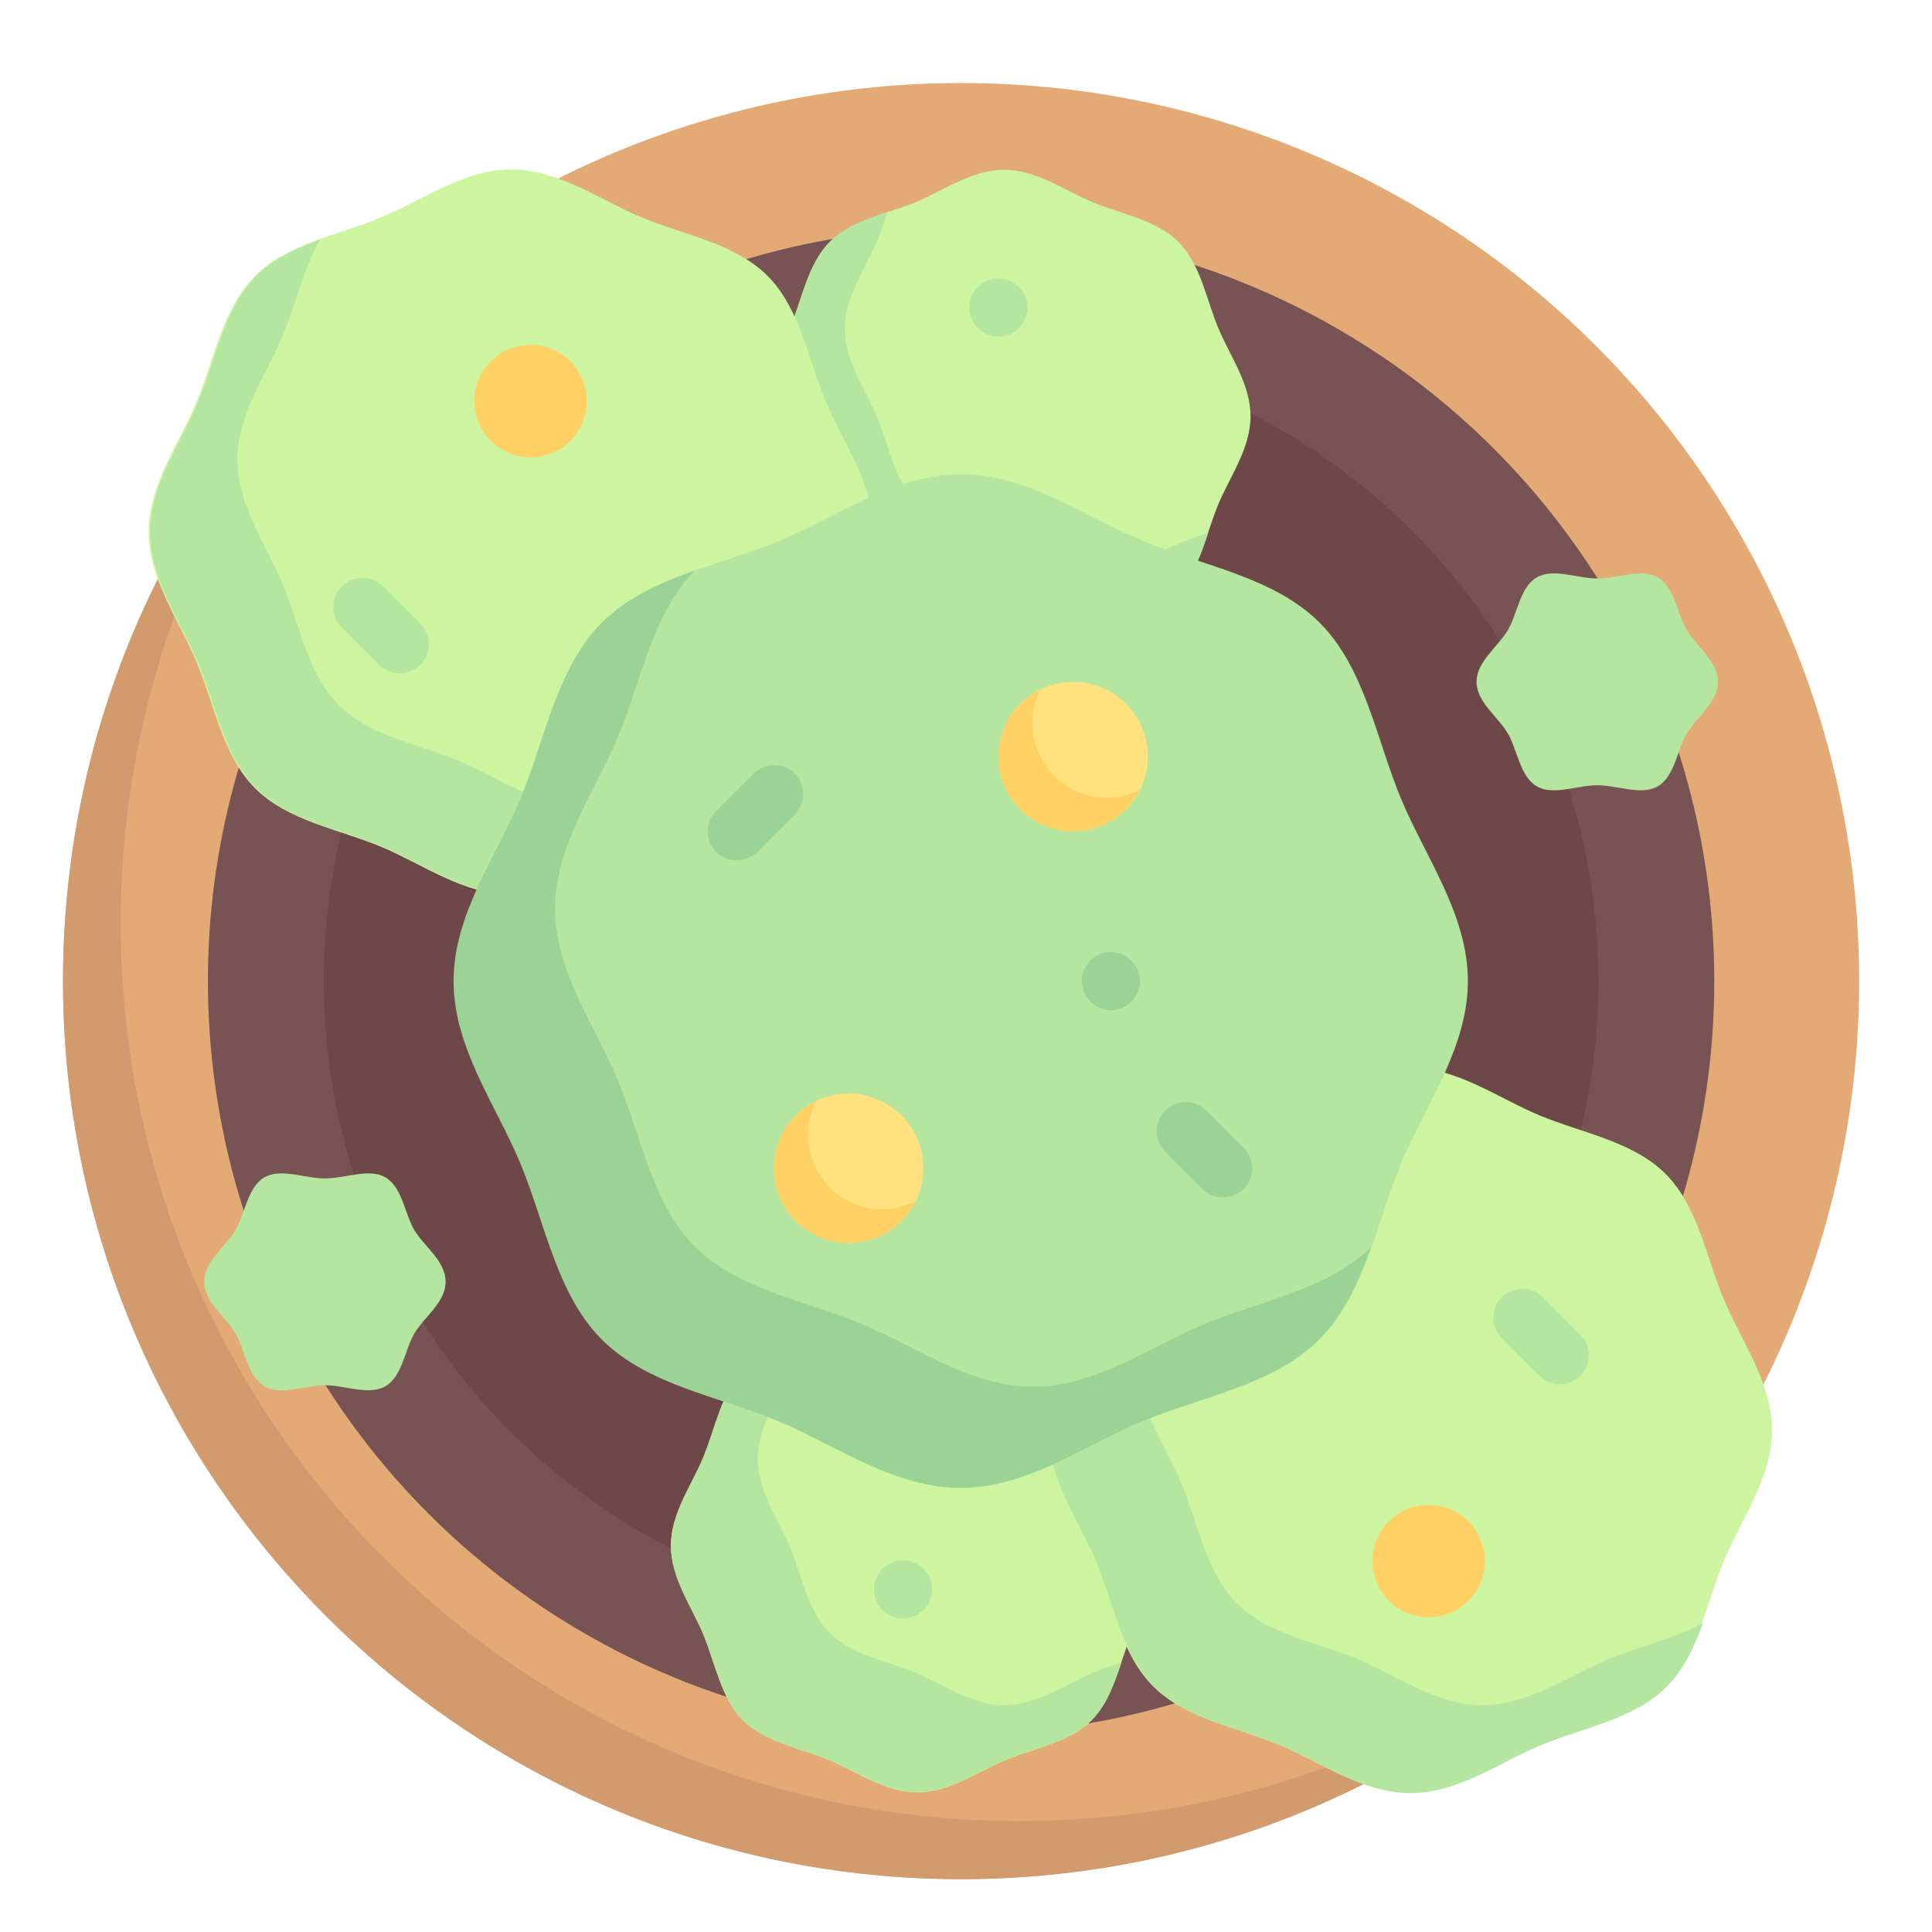 <?xml version="1.0" encoding="utf-8"?>
<!-- Generator: Adobe Illustrator 24.3.0, SVG Export Plug-In . SVG Version: 6.00 Build 0)  -->
<svg version="1.1" id="Capa_1" xmlns="http://www.w3.org/2000/svg" xmlns:xlink="http://www.w3.org/1999/xlink" x="0px" y="0px"
	 viewBox="0 0 512 512" style="enable-background:new 0 0 512 512;" xml:space="preserve">
<style type="text/css">
	.st0{fill:#E3AA75;}
	.st1{fill:#D29B6E;}
	.st2{fill:#785353;}
	.st3{fill:#6E4848;}
	.st4{fill:#CDF5A0;}
	.st5{fill:#B4E6A0;}
	.st6{fill:#FFE17D;}
	.st7{fill:#FFD164;}
	.st8{fill:#9BD296;}
</style>
<circle class="st0" cx="254.7" cy="260" r="238"/>
<path class="st1" d="M270,482.6c-131.4,0-238-106.6-238-238c0-61.8,23.6-118.1,62.2-160.4C46.6,127.7,16.7,190.4,16.7,260
	c0,131.4,106.6,238,238,238c69.6,0,132.3-29.9,175.8-77.6C388.1,459.1,331.8,482.6,270,482.6z"/>
<circle class="st2" cx="254.7" cy="260" r="199.6"/>
<circle class="st3" cx="254.7" cy="260" r="168.9"/>
<path class="st4" d="M331.4,110.3c0,8.6-5.5,16-8.6,23.5c-3.2,7.7-4.7,16.9-10.5,22.7c-5.8,5.8-14.9,7.3-22.7,10.5
	c-7.5,3.1-14.9,8.6-23.5,8.6c-8.6,0-16-5.5-23.5-8.6c-7.7-3.2-16.9-4.7-22.7-10.5c-5.8-5.8-7.3-14.9-10.5-22.7
	c-3.1-7.5-8.6-14.9-8.6-23.5s5.5-16,8.6-23.5c3.2-7.7,4.7-16.9,10.5-22.7c5.8-5.8,14.9-7.3,22.7-10.5c7.5-3.1,14.9-8.6,23.5-8.6
	c8.6,0,16,5.5,23.5,8.6c7.7,3.2,16.9,4.7,22.7,10.5c5.8,5.8,7.3,14.9,10.5,22.7C325.9,94.3,331.4,101.7,331.4,110.3z"/>
<g>
	<path class="st5" d="M312.7,143.9c-7.5,3.1-14.9,8.6-23.5,8.6c-8.6,0-16-5.5-23.5-8.6c-7.7-3.2-16.9-4.7-22.7-10.5
		c-5.8-5.8-7.3-14.9-10.5-22.7c-3.1-7.5-8.6-14.9-8.6-23.5s5.5-16,8.6-23.5c1-2.4,1.9-5,2.7-7.5c-5.6,1.9-11.2,3.8-15.2,7.8
		c-5.8,5.8-7.3,14.9-10.5,22.7c-3.1,7.5-8.6,14.9-8.6,23.5s5.5,16,8.6,23.5c3.2,7.7,4.7,16.8,10.5,22.7c5.8,5.8,14.9,7.3,22.7,10.5
		c7.5,3.1,14.9,8.6,23.5,8.6c8.6,0,16-5.5,23.5-8.6c7.7-3.2,16.9-4.7,22.7-10.5c4-4,5.9-9.6,7.8-15.2
		C317.6,142.1,315.1,142.9,312.7,143.9z"/>
	<path class="st5" d="M264.6,89.2c-4.2,0-7.7-3.4-7.7-7.7s3.4-7.7,7.6-7.7h0.1c4.2,0,7.7,3.4,7.7,7.7
		C272.2,85.7,268.8,89.2,264.6,89.2z"/>
</g>
<path class="st4" d="M231.6,141c0,12.6-8.1,23.5-12.7,34.5c-4.7,11.4-6.9,24.8-15.5,33.4c-8.6,8.6-22,10.7-33.4,15.5
	c-11,4.5-21.9,12.7-34.5,12.7s-23.5-8.1-34.5-12.7c-11.4-4.7-24.8-6.9-33.4-15.5c-8.6-8.6-10.7-22-15.5-33.4
	c-4.5-11-12.7-21.9-12.7-34.5c0-12.6,8.1-23.5,12.7-34.5c4.7-11.4,6.9-24.8,15.5-33.4c8.6-8.6,22-10.7,33.4-15.5
	c11-4.5,21.9-12.7,34.5-12.7c12.6,0,23.5,8.1,34.5,12.7c11.4,4.7,24.8,6.9,33.4,15.5c8.6,8.6,10.7,22,15.5,33.4
	C223.5,117.5,231.6,128.4,231.6,141z"/>
<path class="st5" d="M188,201.8c-10.5,4.4-21,12.1-33.1,12.1c-12.1,0-22.6-7.8-33.1-12.2c-10.9-4.5-23.8-6.6-32-14.8
	c-8.2-8.2-10.3-21.1-14.8-32c-4.4-10.5-12.1-21-12.1-33.1c0-12.1,7.8-22.6,12.1-33.1c3.4-8.2,5.5-17.6,9.8-25.2
	c-6.3,2.3-12.3,5.1-16.8,9.6c-8.6,8.6-10.7,22-15.5,33.4c-4.5,11-12.7,21.9-12.7,34.5c0,12.6,8.1,23.5,12.7,34.5
	c4.7,11.4,6.9,24.8,15.5,33.4c8.6,8.6,22,10.7,33.4,15.5c11,4.5,21.9,12.7,34.5,12.7c12.6,0,23.5-8.1,34.5-12.7
	c11.4-4.7,24.8-6.9,33.4-15.5c4.6-4.6,7.3-10.5,9.6-16.8C205.5,196.4,196.2,198.4,188,201.8z"/>
<g>
	<path class="st4" d="M469.6,379c0,12.6-8.1,23.5-12.7,34.5c-4.7,11.4-6.9,24.8-15.5,33.4c-8.6,8.6-22,10.7-33.4,15.5
		c-11,4.5-21.9,12.7-34.5,12.7s-23.5-8.1-34.5-12.7c-11.4-4.7-24.8-6.9-33.4-15.5c-8.6-8.6-10.7-22-15.5-33.4
		c-4.5-11-12.7-21.9-12.7-34.5s8.1-23.5,12.7-34.5c4.7-11.4,6.9-24.8,15.5-33.4c8.6-8.6,22-10.7,33.4-15.5
		c11-4.5,21.9-12.7,34.5-12.7s23.5,8.1,34.5,12.7c11.4,4.7,24.8,6.9,33.4,15.5c8.6,8.6,10.7,22,15.5,33.4
		C461.5,355.5,469.6,366.4,469.6,379z"/>
	<path class="st4" d="M308.4,409.7c0,8.6-5.5,16-8.6,23.5c-3.2,7.7-4.7,16.9-10.5,22.7c-5.8,5.8-14.9,7.3-22.7,10.5
		c-7.5,3.1-14.9,8.6-23.5,8.6c-8.6,0-16-5.5-23.5-8.6c-7.7-3.2-16.9-4.7-22.7-10.5c-5.8-5.8-7.3-14.9-10.5-22.7
		c-3.1-7.5-8.6-14.9-8.6-23.5c0-8.6,5.5-16,8.6-23.5c3.2-7.7,4.7-16.9,10.5-22.7c5.8-5.8,14.9-7.3,22.7-10.5
		c7.5-3.1,14.9-8.6,23.5-8.6c8.6,0,16,5.5,23.5,8.6c7.7,3.2,16.9,4.7,22.7,10.5c5.8,5.8,7.3,14.9,10.5,22.7
		C302.9,393.7,308.4,401.1,308.4,409.7z"/>
</g>
<g>
	<path class="st5" d="M289.6,443.3c-7.5,3.1-14.9,8.6-23.5,8.6c-8.6,0-16-5.5-23.5-8.6c-7.7-3.2-16.9-4.7-22.7-10.5
		c-5.8-5.8-7.3-14.9-10.5-22.7c-3.1-7.5-8.6-14.9-8.6-23.5c0-8.6,5.5-16,8.6-23.5c1-2.4,1.8-4.9,2.7-7.5c-5.6,1.9-11.2,3.8-15.2,7.8
		c-5.8,5.8-7.3,14.9-10.5,22.7c-3.1,7.5-8.6,14.9-8.6,23.5c0,8.6,5.5,16,8.6,23.5c3.2,7.7,4.7,16.8,10.5,22.7s14.9,7.3,22.7,10.5
		c7.5,3.1,14.9,8.6,23.5,8.6s16-5.5,23.5-8.6c7.7-3.2,16.9-4.7,22.7-10.5c4-4,6-9.6,7.9-15.2C294.6,441.5,292,442.3,289.6,443.3z"/>
	<path class="st5" d="M426,439.8c-10.5,4.4-21,12.1-33.1,12.1s-22.6-7.8-33.1-12.2c-10.9-4.5-23.8-6.6-32-14.8
		c-8.2-8.2-10.3-21.1-14.8-32c-4.4-10.5-12.1-21-12.1-33.1s7.8-22.6,12.1-33.1c3.4-8.2,5.4-17.5,9.7-25.1c-6.3,2.3-12.2,5-16.8,9.6
		c-8.6,8.6-10.7,22-15.5,33.4c-4.5,11-12.7,21.9-12.7,34.5c0,12.6,8.1,23.5,12.7,34.5c4.7,11.4,6.9,24.8,15.5,33.4
		c8.6,8.6,22,10.7,33.4,15.5c11,4.5,21.9,12.7,34.5,12.7c12.6,0,23.5-8.1,34.5-12.7c11.4-4.7,24.8-6.9,33.4-15.5
		c4.6-4.6,7.3-10.6,9.6-16.8C443.5,434.3,434.2,436.4,426,439.8z"/>
	<path class="st5" d="M389,260c0,17.7-11.3,33-17.7,48.3c-6.6,15.9-9.6,34.7-21.6,46.7c-12,12-30.8,15-46.7,21.6
		c-15.4,6.4-30.6,17.7-48.3,17.7s-32.9-11.3-48.3-17.7c-15.9-6.6-34.7-9.6-46.7-21.6c-12-12-15-30.8-21.6-46.7
		c-6.4-15.4-17.7-30.6-17.7-48.3s11.3-32.9,17.7-48.3c6.6-15.9,9.6-34.7,21.6-46.7c12-12,30.8-15,46.7-21.6
		c15.4-6.4,30.6-17.7,48.3-17.7s32.9,11.3,48.3,17.7c15.9,6.6,34.7,9.6,46.7,21.6c12,12,15,30.8,21.6,46.7
		C377.7,227.1,389,242.3,389,260z"/>
	<path class="st5" d="M455.3,180.7c0,5.4-5.7,9.3-8.3,13.7c-2.6,4.5-3.2,11.4-7.7,14c-4.4,2.5-10.6-0.3-16-0.3s-11.7,2.8-16,0.3
		c-4.5-2.6-5.1-9.5-7.7-14c-2.5-4.4-8.3-8.3-8.3-13.7c0-5.4,5.7-9.3,8.3-13.7c2.6-4.5,3.2-11.4,7.7-14c4.4-2.5,10.6,0.3,16,0.3
		s11.7-2.8,16-0.3c4.5,2.6,5.1,9.5,7.7,14C449.5,171.3,455.3,175.2,455.3,180.7z"/>
</g>
<circle class="st6" cx="224.9" cy="309.6" r="19.8"/>
<g>
	<circle class="st7" cx="140.6" cy="106.3" r="14.9"/>
	<circle class="st7" cx="378.6" cy="413.7" r="14.9"/>
</g>
<path class="st5" d="M105.9,178.4c-2,0-3.9-0.7-5.4-2.2l-9.9-9.9c-3-3-3-7.9,0-10.9c3-3,7.9-3,10.9,0l9.9,9.9c3,3,3,7.9,0,10.9
	C109.8,177.7,107.9,178.4,105.9,178.4z"/>
<g>
	<path class="st8" d="M195.2,228c-2,0-3.9-0.7-5.4-2.2c-3-3-3-7.9,0-10.9l9.9-9.9c3-3,7.9-3,10.9,0c3,3,3,7.9,0,10.9l-9.9,9.9
		C199.1,227.3,197.1,228,195.2,228z"/>
	<path class="st8" d="M324.1,317.3c-2,0-3.9-0.7-5.4-2.2l-9.9-9.9c-3-3-3-7.9,0-10.9c3-3,7.9-3,10.9,0l9.9,9.9c3,3,3,7.9,0,10.9
		C328,316.5,326,317.3,324.1,317.3z"/>
</g>
<path class="st5" d="M413.3,366.8c-2,0-3.9-0.7-5.4-2.2l-9.9-9.9c-3-3-3-7.9,0-10.9s7.9-3,10.9,0l9.9,9.9c3,3,3,7.9,0,10.9
	C417.2,366.1,415.3,366.8,413.3,366.8z"/>
<path class="st8" d="M294.4,267.7c-4.2,0-7.7-3.4-7.7-7.7c0-4.2,3.4-7.7,7.6-7.7h0.1c4.2,0,7.7,3.4,7.7,7.7
	C302.1,264.2,298.7,267.7,294.4,267.7z"/>
<g>
	<path class="st5" d="M239.3,428.9c-4.2,0-7.7-3.4-7.7-7.7c0-4.2,3.4-7.7,7.6-7.7h0.1c4.2,0,7.7,3.4,7.7,7.7
		C247,425.5,243.5,428.9,239.3,428.9z"/>
	<path class="st5" d="M118.1,339.7c0,5.4-5.7,9.3-8.3,13.7c-2.6,4.5-3.2,11.4-7.7,14c-4.4,2.5-10.6-0.3-16-0.3s-11.7,2.8-16,0.3
		c-4.5-2.6-5.1-9.5-7.7-14c-2.5-4.4-8.3-8.3-8.3-13.7c0-5.4,5.7-9.3,8.3-13.7c2.6-4.5,3.2-11.4,7.7-14c4.4-2.5,10.6,0.3,16,0.3
		c5.4,0,11.7-2.8,16-0.3c4.5,2.6,5.1,9.5,7.7,14C112.4,330.3,118.1,334.2,118.1,339.7z"/>
</g>
<path class="st8" d="M363.4,330.4c-11.3,11.3-29,14.2-44,20.4c-14.5,6-28.9,16.7-45.6,16.7s-31.1-10.7-45.6-16.7
	c-15-6.2-32.7-9.1-44-20.4c-11.3-11.3-14.2-29-20.4-44c-6-14.5-16.7-28.9-16.7-45.6c0-16.7,10.7-31.1,16.7-45.6
	c6.2-15,9.1-32.7,20.4-44c0,0,0.1-0.1,0.1-0.1c-9.2,3.3-18.1,7.2-24.8,13.9c-12,12-15,30.8-21.6,46.7c-6.4,15.4-17.7,30.6-17.7,48.3
	s11.3,32.9,17.7,48.3c6.6,15.9,9.6,34.7,21.6,46.7c12,12,30.8,15,46.7,21.6c15.4,6.4,30.6,17.7,48.3,17.7
	c17.7,0,32.9-11.3,48.3-17.7c15.9-6.6,34.7-9.6,46.7-21.6c6.7-6.7,10.6-15.5,13.9-24.7C363.5,330.3,363.5,330.3,363.4,330.4z"/>
<path class="st7" d="M233.9,320.5c-11,0-19.8-8.9-19.8-19.8c0-3.2,0.8-6.1,2.1-8.8c-6.5,3.2-11.1,9.9-11.1,17.7
	c0,11,8.9,19.8,19.8,19.8c7.8,0,14.5-4.5,17.7-11.1C240,319.7,237,320.5,233.9,320.5z"/>
<circle class="st6" cx="284.4" cy="200.5" r="19.8"/>
<path class="st7" d="M293.4,211.4c-11,0-19.8-8.9-19.8-19.8c0-3.2,0.8-6.1,2.1-8.8c-6.5,3.2-11.1,9.9-11.1,17.7
	c0,11,8.9,19.8,19.8,19.8c7.8,0,14.5-4.5,17.7-11.1C299.5,210.6,296.5,211.4,293.4,211.4z"/>
</svg>
